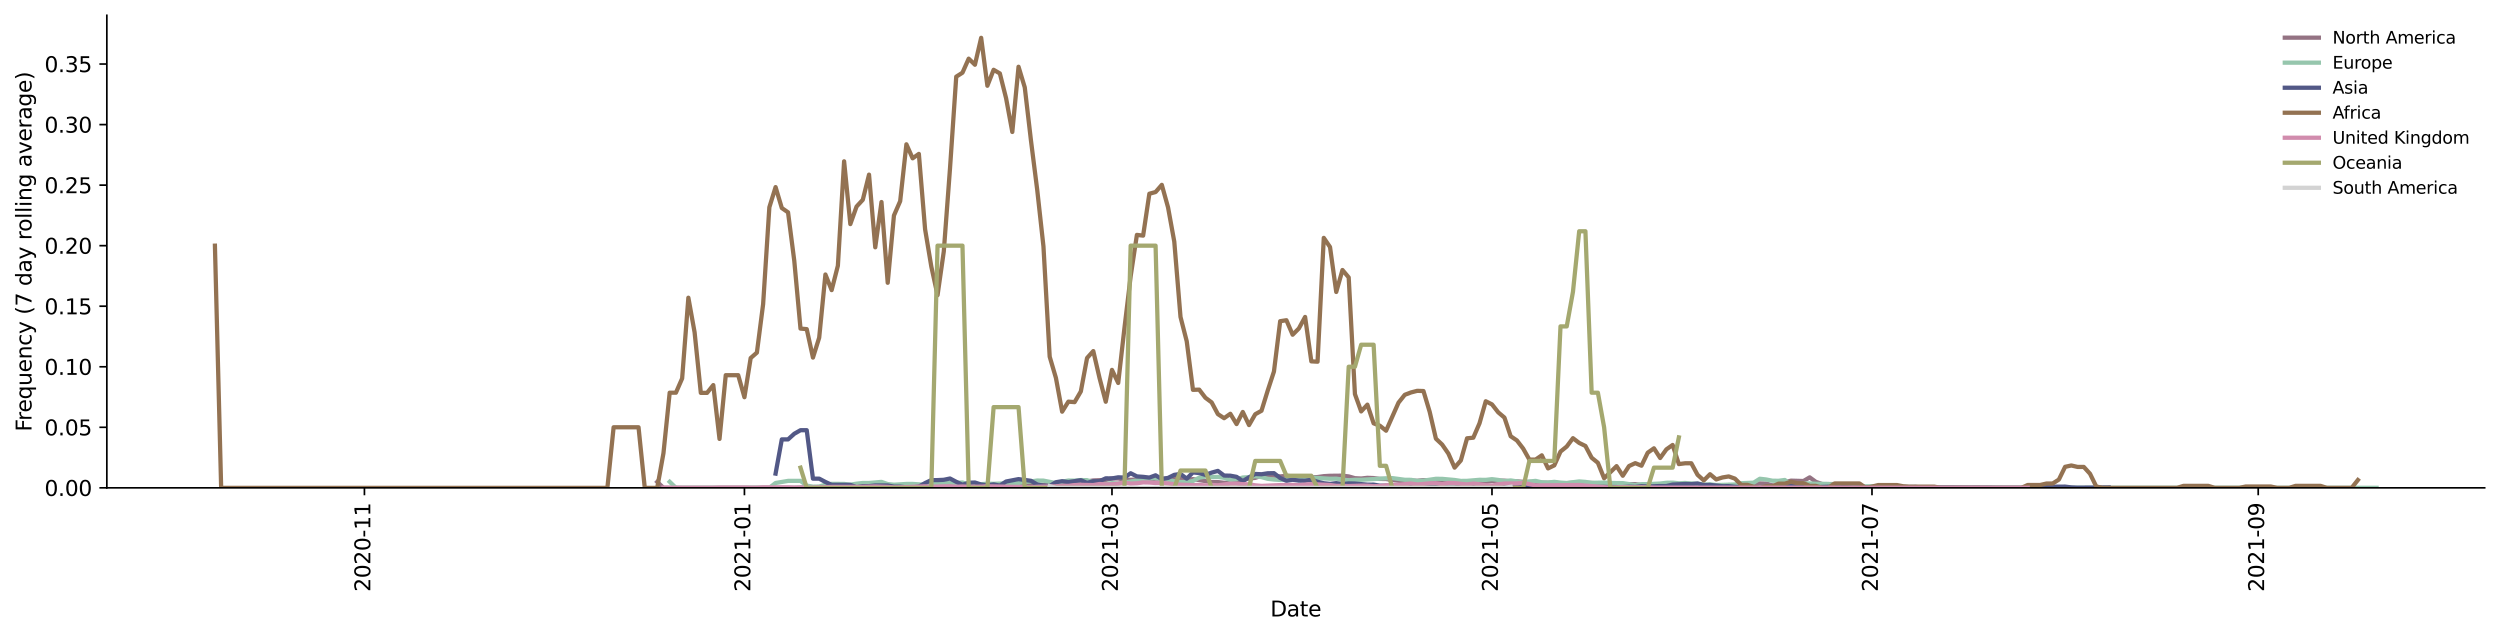 <?xml version="1.0" encoding="utf-8" standalone="no"?>
<!DOCTYPE svg PUBLIC "-//W3C//DTD SVG 1.1//EN"
  "http://www.w3.org/Graphics/SVG/1.1/DTD/svg11.dtd">
<svg height="298.621pt" version="1.1" viewBox="0 0 1173.344 298.621" width="1173.344pt" xmlns="http://www.w3.org/2000/svg" xmlns:xlink="http://www.w3.org/1999/xlink">
 <defs>
  <style type="text/css">*{stroke-linecap:butt;stroke-linejoin:round;}</style>
 </defs>
 <g id="figure_1">
  <g id="patch_1">
   <path d="M 0 298.621 
L 1173.344 298.621 
L 1173.344 0 
L 0 0 
z
" style="fill:#ffffff;"/>
  </g>
  <g id="axes_1">
   <g id="patch_2">
    <path d="M 50.144 228.96 
L 1166.144 228.96 
L 1166.144 7.2 
L 50.144 7.2 
z
" style="fill:#ffffff;"/>
   </g>
   <g id="matplotlib.axis_1">
    <g id="xtick_1">
     <g id="line2d_1">
      <defs>
       <path d="M 0 0 
L 0 3.5 
" id="mec70c4abeb" style="stroke:#000000;stroke-width:0.8;"/>
      </defs>
      <g>
       <use style="stroke:#000000;stroke-width:0.8;" x="171.041" xlink:href="#mec70c4abeb" y="228.96"/>
      </g>
     </g>
     <g id="text_1">
      <!-- 2020-11 -->
      <g transform="translate(173.801 277.743)rotate(-90)scale(0.1 -0.1)">
       <defs>
        <path d="M 1228 531 
L 3431 531 
L 3431 0 
L 469 0 
L 469 531 
Q 828 903 1448 1529 
Q 2069 2156 2228 2338 
Q 2531 2678 2651 2914 
Q 2772 3150 2772 3378 
Q 2772 3750 2511 3984 
Q 2250 4219 1831 4219 
Q 1534 4219 1204 4116 
Q 875 4013 500 3803 
L 500 4441 
Q 881 4594 1212 4672 
Q 1544 4750 1819 4750 
Q 2544 4750 2975 4387 
Q 3406 4025 3406 3419 
Q 3406 3131 3298 2873 
Q 3191 2616 2906 2266 
Q 2828 2175 2409 1742 
Q 1991 1309 1228 531 
z
" id="DejaVuSans-32" transform="scale(0.016)"/>
        <path d="M 2034 4250 
Q 1547 4250 1301 3770 
Q 1056 3291 1056 2328 
Q 1056 1369 1301 889 
Q 1547 409 2034 409 
Q 2525 409 2770 889 
Q 3016 1369 3016 2328 
Q 3016 3291 2770 3770 
Q 2525 4250 2034 4250 
z
M 2034 4750 
Q 2819 4750 3233 4129 
Q 3647 3509 3647 2328 
Q 3647 1150 3233 529 
Q 2819 -91 2034 -91 
Q 1250 -91 836 529 
Q 422 1150 422 2328 
Q 422 3509 836 4129 
Q 1250 4750 2034 4750 
z
" id="DejaVuSans-30" transform="scale(0.016)"/>
        <path d="M 313 2009 
L 1997 2009 
L 1997 1497 
L 313 1497 
L 313 2009 
z
" id="DejaVuSans-2d" transform="scale(0.016)"/>
        <path d="M 794 531 
L 1825 531 
L 1825 4091 
L 703 3866 
L 703 4441 
L 1819 4666 
L 2450 4666 
L 2450 531 
L 3481 531 
L 3481 0 
L 794 0 
L 794 531 
z
" id="DejaVuSans-31" transform="scale(0.016)"/>
       </defs>
       <use xlink:href="#DejaVuSans-32"/>
       <use x="63.623" xlink:href="#DejaVuSans-30"/>
       <use x="127.246" xlink:href="#DejaVuSans-32"/>
       <use x="190.869" xlink:href="#DejaVuSans-30"/>
       <use x="254.492" xlink:href="#DejaVuSans-2d"/>
       <use x="290.576" xlink:href="#DejaVuSans-31"/>
       <use x="354.199" xlink:href="#DejaVuSans-31"/>
      </g>
     </g>
    </g>
    <g id="xtick_2">
     <g id="line2d_2">
      <g>
       <use style="stroke:#000000;stroke-width:0.8;" x="349.391" xlink:href="#mec70c4abeb" y="228.96"/>
      </g>
     </g>
     <g id="text_2">
      <!-- 2021-01 -->
      <g transform="translate(352.15 277.743)rotate(-90)scale(0.1 -0.1)">
       <use xlink:href="#DejaVuSans-32"/>
       <use x="63.623" xlink:href="#DejaVuSans-30"/>
       <use x="127.246" xlink:href="#DejaVuSans-32"/>
       <use x="190.869" xlink:href="#DejaVuSans-31"/>
       <use x="254.492" xlink:href="#DejaVuSans-2d"/>
       <use x="290.576" xlink:href="#DejaVuSans-30"/>
       <use x="354.199" xlink:href="#DejaVuSans-31"/>
      </g>
     </g>
    </g>
    <g id="xtick_3">
     <g id="line2d_3">
      <g>
       <use style="stroke:#000000;stroke-width:0.8;" x="521.893" xlink:href="#mec70c4abeb" y="228.96"/>
      </g>
     </g>
     <g id="text_3">
      <!-- 2021-03 -->
      <g transform="translate(524.652 277.743)rotate(-90)scale(0.1 -0.1)">
       <defs>
        <path d="M 2597 2516 
Q 3050 2419 3304 2112 
Q 3559 1806 3559 1356 
Q 3559 666 3084 287 
Q 2609 -91 1734 -91 
Q 1441 -91 1130 -33 
Q 819 25 488 141 
L 488 750 
Q 750 597 1062 519 
Q 1375 441 1716 441 
Q 2309 441 2620 675 
Q 2931 909 2931 1356 
Q 2931 1769 2642 2001 
Q 2353 2234 1838 2234 
L 1294 2234 
L 1294 2753 
L 1863 2753 
Q 2328 2753 2575 2939 
Q 2822 3125 2822 3475 
Q 2822 3834 2567 4026 
Q 2313 4219 1838 4219 
Q 1578 4219 1281 4162 
Q 984 4106 628 3988 
L 628 4550 
Q 988 4650 1302 4700 
Q 1616 4750 1894 4750 
Q 2613 4750 3031 4423 
Q 3450 4097 3450 3541 
Q 3450 3153 3228 2886 
Q 3006 2619 2597 2516 
z
" id="DejaVuSans-33" transform="scale(0.016)"/>
       </defs>
       <use xlink:href="#DejaVuSans-32"/>
       <use x="63.623" xlink:href="#DejaVuSans-30"/>
       <use x="127.246" xlink:href="#DejaVuSans-32"/>
       <use x="190.869" xlink:href="#DejaVuSans-31"/>
       <use x="254.492" xlink:href="#DejaVuSans-2d"/>
       <use x="290.576" xlink:href="#DejaVuSans-30"/>
       <use x="354.199" xlink:href="#DejaVuSans-33"/>
      </g>
     </g>
    </g>
    <g id="xtick_4">
     <g id="line2d_4">
      <g>
       <use style="stroke:#000000;stroke-width:0.8;" x="700.242" xlink:href="#mec70c4abeb" y="228.96"/>
      </g>
     </g>
     <g id="text_4">
      <!-- 2021-05 -->
      <g transform="translate(703.002 277.743)rotate(-90)scale(0.1 -0.1)">
       <defs>
        <path d="M 691 4666 
L 3169 4666 
L 3169 4134 
L 1269 4134 
L 1269 2991 
Q 1406 3038 1543 3061 
Q 1681 3084 1819 3084 
Q 2600 3084 3056 2656 
Q 3513 2228 3513 1497 
Q 3513 744 3044 326 
Q 2575 -91 1722 -91 
Q 1428 -91 1123 -41 
Q 819 9 494 109 
L 494 744 
Q 775 591 1075 516 
Q 1375 441 1709 441 
Q 2250 441 2565 725 
Q 2881 1009 2881 1497 
Q 2881 1984 2565 2268 
Q 2250 2553 1709 2553 
Q 1456 2553 1204 2497 
Q 953 2441 691 2322 
L 691 4666 
z
" id="DejaVuSans-35" transform="scale(0.016)"/>
       </defs>
       <use xlink:href="#DejaVuSans-32"/>
       <use x="63.623" xlink:href="#DejaVuSans-30"/>
       <use x="127.246" xlink:href="#DejaVuSans-32"/>
       <use x="190.869" xlink:href="#DejaVuSans-31"/>
       <use x="254.492" xlink:href="#DejaVuSans-2d"/>
       <use x="290.576" xlink:href="#DejaVuSans-30"/>
       <use x="354.199" xlink:href="#DejaVuSans-35"/>
      </g>
     </g>
    </g>
    <g id="xtick_5">
     <g id="line2d_5">
      <g>
       <use style="stroke:#000000;stroke-width:0.8;" x="878.592" xlink:href="#mec70c4abeb" y="228.96"/>
      </g>
     </g>
     <g id="text_5">
      <!-- 2021-07 -->
      <g transform="translate(881.351 277.743)rotate(-90)scale(0.1 -0.1)">
       <defs>
        <path d="M 525 4666 
L 3525 4666 
L 3525 4397 
L 1831 0 
L 1172 0 
L 2766 4134 
L 525 4134 
L 525 4666 
z
" id="DejaVuSans-37" transform="scale(0.016)"/>
       </defs>
       <use xlink:href="#DejaVuSans-32"/>
       <use x="63.623" xlink:href="#DejaVuSans-30"/>
       <use x="127.246" xlink:href="#DejaVuSans-32"/>
       <use x="190.869" xlink:href="#DejaVuSans-31"/>
       <use x="254.492" xlink:href="#DejaVuSans-2d"/>
       <use x="290.576" xlink:href="#DejaVuSans-30"/>
       <use x="354.199" xlink:href="#DejaVuSans-37"/>
      </g>
     </g>
    </g>
    <g id="xtick_6">
     <g id="line2d_6">
      <g>
       <use style="stroke:#000000;stroke-width:0.8;" x="1059.865" xlink:href="#mec70c4abeb" y="228.96"/>
      </g>
     </g>
     <g id="text_6">
      <!-- 2021-09 -->
      <g transform="translate(1062.624 277.743)rotate(-90)scale(0.1 -0.1)">
       <defs>
        <path d="M 703 97 
L 703 672 
Q 941 559 1184 500 
Q 1428 441 1663 441 
Q 2288 441 2617 861 
Q 2947 1281 2994 2138 
Q 2813 1869 2534 1725 
Q 2256 1581 1919 1581 
Q 1219 1581 811 2004 
Q 403 2428 403 3163 
Q 403 3881 828 4315 
Q 1253 4750 1959 4750 
Q 2769 4750 3195 4129 
Q 3622 3509 3622 2328 
Q 3622 1225 3098 567 
Q 2575 -91 1691 -91 
Q 1453 -91 1209 -44 
Q 966 3 703 97 
z
M 1959 2075 
Q 2384 2075 2632 2365 
Q 2881 2656 2881 3163 
Q 2881 3666 2632 3958 
Q 2384 4250 1959 4250 
Q 1534 4250 1286 3958 
Q 1038 3666 1038 3163 
Q 1038 2656 1286 2365 
Q 1534 2075 1959 2075 
z
" id="DejaVuSans-39" transform="scale(0.016)"/>
       </defs>
       <use xlink:href="#DejaVuSans-32"/>
       <use x="63.623" xlink:href="#DejaVuSans-30"/>
       <use x="127.246" xlink:href="#DejaVuSans-32"/>
       <use x="190.869" xlink:href="#DejaVuSans-31"/>
       <use x="254.492" xlink:href="#DejaVuSans-2d"/>
       <use x="290.576" xlink:href="#DejaVuSans-30"/>
       <use x="354.199" xlink:href="#DejaVuSans-39"/>
      </g>
     </g>
    </g>
    <g id="text_7">
     <!-- Date -->
     <g transform="translate(596.193 289.341)scale(0.1 -0.1)">
      <defs>
       <path d="M 1259 4147 
L 1259 519 
L 2022 519 
Q 2988 519 3436 956 
Q 3884 1394 3884 2338 
Q 3884 3275 3436 3711 
Q 2988 4147 2022 4147 
L 1259 4147 
z
M 628 4666 
L 1925 4666 
Q 3281 4666 3915 4102 
Q 4550 3538 4550 2338 
Q 4550 1131 3912 565 
Q 3275 0 1925 0 
L 628 0 
L 628 4666 
z
" id="DejaVuSans-44" transform="scale(0.016)"/>
       <path d="M 2194 1759 
Q 1497 1759 1228 1600 
Q 959 1441 959 1056 
Q 959 750 1161 570 
Q 1363 391 1709 391 
Q 2188 391 2477 730 
Q 2766 1069 2766 1631 
L 2766 1759 
L 2194 1759 
z
M 3341 1997 
L 3341 0 
L 2766 0 
L 2766 531 
Q 2569 213 2275 61 
Q 1981 -91 1556 -91 
Q 1019 -91 701 211 
Q 384 513 384 1019 
Q 384 1609 779 1909 
Q 1175 2209 1959 2209 
L 2766 2209 
L 2766 2266 
Q 2766 2663 2505 2880 
Q 2244 3097 1772 3097 
Q 1472 3097 1187 3025 
Q 903 2953 641 2809 
L 641 3341 
Q 956 3463 1253 3523 
Q 1550 3584 1831 3584 
Q 2591 3584 2966 3190 
Q 3341 2797 3341 1997 
z
" id="DejaVuSans-61" transform="scale(0.016)"/>
       <path d="M 1172 4494 
L 1172 3500 
L 2356 3500 
L 2356 3053 
L 1172 3053 
L 1172 1153 
Q 1172 725 1289 603 
Q 1406 481 1766 481 
L 2356 481 
L 2356 0 
L 1766 0 
Q 1100 0 847 248 
Q 594 497 594 1153 
L 594 3053 
L 172 3053 
L 172 3500 
L 594 3500 
L 594 4494 
L 1172 4494 
z
" id="DejaVuSans-74" transform="scale(0.016)"/>
       <path d="M 3597 1894 
L 3597 1613 
L 953 1613 
Q 991 1019 1311 708 
Q 1631 397 2203 397 
Q 2534 397 2845 478 
Q 3156 559 3463 722 
L 3463 178 
Q 3153 47 2828 -22 
Q 2503 -91 2169 -91 
Q 1331 -91 842 396 
Q 353 884 353 1716 
Q 353 2575 817 3079 
Q 1281 3584 2069 3584 
Q 2775 3584 3186 3129 
Q 3597 2675 3597 1894 
z
M 3022 2063 
Q 3016 2534 2758 2815 
Q 2500 3097 2075 3097 
Q 1594 3097 1305 2825 
Q 1016 2553 972 2059 
L 3022 2063 
z
" id="DejaVuSans-65" transform="scale(0.016)"/>
      </defs>
      <use xlink:href="#DejaVuSans-44"/>
      <use x="77.002" xlink:href="#DejaVuSans-61"/>
      <use x="138.281" xlink:href="#DejaVuSans-74"/>
      <use x="177.49" xlink:href="#DejaVuSans-65"/>
     </g>
    </g>
   </g>
   <g id="matplotlib.axis_2">
    <g id="ytick_1">
     <g id="line2d_7">
      <defs>
       <path d="M 0 0 
L -3.5 0 
" id="m144c6e42c0" style="stroke:#000000;stroke-width:0.8;"/>
      </defs>
      <g>
       <use style="stroke:#000000;stroke-width:0.8;" x="50.144" xlink:href="#m144c6e42c0" y="228.96"/>
      </g>
     </g>
     <g id="text_8">
      <!-- 0.00 -->
      <g transform="translate(20.878 232.759)scale(0.1 -0.1)">
       <defs>
        <path d="M 684 794 
L 1344 794 
L 1344 0 
L 684 0 
L 684 794 
z
" id="DejaVuSans-2e" transform="scale(0.016)"/>
       </defs>
       <use xlink:href="#DejaVuSans-30"/>
       <use x="63.623" xlink:href="#DejaVuSans-2e"/>
       <use x="95.41" xlink:href="#DejaVuSans-30"/>
       <use x="159.033" xlink:href="#DejaVuSans-30"/>
      </g>
     </g>
    </g>
    <g id="ytick_2">
     <g id="line2d_8">
      <g>
       <use style="stroke:#000000;stroke-width:0.8;" x="50.144" xlink:href="#m144c6e42c0" y="200.545"/>
      </g>
     </g>
     <g id="text_9">
      <!-- 0.05 -->
      <g transform="translate(20.878 204.345)scale(0.1 -0.1)">
       <use xlink:href="#DejaVuSans-30"/>
       <use x="63.623" xlink:href="#DejaVuSans-2e"/>
       <use x="95.41" xlink:href="#DejaVuSans-30"/>
       <use x="159.033" xlink:href="#DejaVuSans-35"/>
      </g>
     </g>
    </g>
    <g id="ytick_3">
     <g id="line2d_9">
      <g>
       <use style="stroke:#000000;stroke-width:0.8;" x="50.144" xlink:href="#m144c6e42c0" y="172.131"/>
      </g>
     </g>
     <g id="text_10">
      <!-- 0.10 -->
      <g transform="translate(20.878 175.93)scale(0.1 -0.1)">
       <use xlink:href="#DejaVuSans-30"/>
       <use x="63.623" xlink:href="#DejaVuSans-2e"/>
       <use x="95.41" xlink:href="#DejaVuSans-31"/>
       <use x="159.033" xlink:href="#DejaVuSans-30"/>
      </g>
     </g>
    </g>
    <g id="ytick_4">
     <g id="line2d_10">
      <g>
       <use style="stroke:#000000;stroke-width:0.8;" x="50.144" xlink:href="#m144c6e42c0" y="143.716"/>
      </g>
     </g>
     <g id="text_11">
      <!-- 0.15 -->
      <g transform="translate(20.878 147.515)scale(0.1 -0.1)">
       <use xlink:href="#DejaVuSans-30"/>
       <use x="63.623" xlink:href="#DejaVuSans-2e"/>
       <use x="95.41" xlink:href="#DejaVuSans-31"/>
       <use x="159.033" xlink:href="#DejaVuSans-35"/>
      </g>
     </g>
    </g>
    <g id="ytick_5">
     <g id="line2d_11">
      <g>
       <use style="stroke:#000000;stroke-width:0.8;" x="50.144" xlink:href="#m144c6e42c0" y="115.301"/>
      </g>
     </g>
     <g id="text_12">
      <!-- 0.20 -->
      <g transform="translate(20.878 119.101)scale(0.1 -0.1)">
       <use xlink:href="#DejaVuSans-30"/>
       <use x="63.623" xlink:href="#DejaVuSans-2e"/>
       <use x="95.41" xlink:href="#DejaVuSans-32"/>
       <use x="159.033" xlink:href="#DejaVuSans-30"/>
      </g>
     </g>
    </g>
    <g id="ytick_6">
     <g id="line2d_12">
      <g>
       <use style="stroke:#000000;stroke-width:0.8;" x="50.144" xlink:href="#m144c6e42c0" y="86.887"/>
      </g>
     </g>
     <g id="text_13">
      <!-- 0.25 -->
      <g transform="translate(20.878 90.686)scale(0.1 -0.1)">
       <use xlink:href="#DejaVuSans-30"/>
       <use x="63.623" xlink:href="#DejaVuSans-2e"/>
       <use x="95.41" xlink:href="#DejaVuSans-32"/>
       <use x="159.033" xlink:href="#DejaVuSans-35"/>
      </g>
     </g>
    </g>
    <g id="ytick_7">
     <g id="line2d_13">
      <g>
       <use style="stroke:#000000;stroke-width:0.8;" x="50.144" xlink:href="#m144c6e42c0" y="58.472"/>
      </g>
     </g>
     <g id="text_14">
      <!-- 0.30 -->
      <g transform="translate(20.878 62.271)scale(0.1 -0.1)">
       <use xlink:href="#DejaVuSans-30"/>
       <use x="63.623" xlink:href="#DejaVuSans-2e"/>
       <use x="95.41" xlink:href="#DejaVuSans-33"/>
       <use x="159.033" xlink:href="#DejaVuSans-30"/>
      </g>
     </g>
    </g>
    <g id="ytick_8">
     <g id="line2d_14">
      <g>
       <use style="stroke:#000000;stroke-width:0.8;" x="50.144" xlink:href="#m144c6e42c0" y="30.057"/>
      </g>
     </g>
     <g id="text_15">
      <!-- 0.35 -->
      <g transform="translate(20.878 33.857)scale(0.1 -0.1)">
       <use xlink:href="#DejaVuSans-30"/>
       <use x="63.623" xlink:href="#DejaVuSans-2e"/>
       <use x="95.41" xlink:href="#DejaVuSans-33"/>
       <use x="159.033" xlink:href="#DejaVuSans-35"/>
      </g>
     </g>
    </g>
    <g id="text_16">
     <!-- Frequency (7 day rolling average) -->
     <g transform="translate(14.798 202.529)rotate(-90)scale(0.1 -0.1)">
      <defs>
       <path d="M 628 4666 
L 3309 4666 
L 3309 4134 
L 1259 4134 
L 1259 2759 
L 3109 2759 
L 3109 2228 
L 1259 2228 
L 1259 0 
L 628 0 
L 628 4666 
z
" id="DejaVuSans-46" transform="scale(0.016)"/>
       <path d="M 2631 2963 
Q 2534 3019 2420 3045 
Q 2306 3072 2169 3072 
Q 1681 3072 1420 2755 
Q 1159 2438 1159 1844 
L 1159 0 
L 581 0 
L 581 3500 
L 1159 3500 
L 1159 2956 
Q 1341 3275 1631 3429 
Q 1922 3584 2338 3584 
Q 2397 3584 2469 3576 
Q 2541 3569 2628 3553 
L 2631 2963 
z
" id="DejaVuSans-72" transform="scale(0.016)"/>
       <path d="M 947 1747 
Q 947 1113 1208 752 
Q 1469 391 1925 391 
Q 2381 391 2643 752 
Q 2906 1113 2906 1747 
Q 2906 2381 2643 2742 
Q 2381 3103 1925 3103 
Q 1469 3103 1208 2742 
Q 947 2381 947 1747 
z
M 2906 525 
Q 2725 213 2448 61 
Q 2172 -91 1784 -91 
Q 1150 -91 751 415 
Q 353 922 353 1747 
Q 353 2572 751 3078 
Q 1150 3584 1784 3584 
Q 2172 3584 2448 3432 
Q 2725 3281 2906 2969 
L 2906 3500 
L 3481 3500 
L 3481 -1331 
L 2906 -1331 
L 2906 525 
z
" id="DejaVuSans-71" transform="scale(0.016)"/>
       <path d="M 544 1381 
L 544 3500 
L 1119 3500 
L 1119 1403 
Q 1119 906 1312 657 
Q 1506 409 1894 409 
Q 2359 409 2629 706 
Q 2900 1003 2900 1516 
L 2900 3500 
L 3475 3500 
L 3475 0 
L 2900 0 
L 2900 538 
Q 2691 219 2414 64 
Q 2138 -91 1772 -91 
Q 1169 -91 856 284 
Q 544 659 544 1381 
z
M 1991 3584 
L 1991 3584 
z
" id="DejaVuSans-75" transform="scale(0.016)"/>
       <path d="M 3513 2113 
L 3513 0 
L 2938 0 
L 2938 2094 
Q 2938 2591 2744 2837 
Q 2550 3084 2163 3084 
Q 1697 3084 1428 2787 
Q 1159 2491 1159 1978 
L 1159 0 
L 581 0 
L 581 3500 
L 1159 3500 
L 1159 2956 
Q 1366 3272 1645 3428 
Q 1925 3584 2291 3584 
Q 2894 3584 3203 3211 
Q 3513 2838 3513 2113 
z
" id="DejaVuSans-6e" transform="scale(0.016)"/>
       <path d="M 3122 3366 
L 3122 2828 
Q 2878 2963 2633 3030 
Q 2388 3097 2138 3097 
Q 1578 3097 1268 2742 
Q 959 2388 959 1747 
Q 959 1106 1268 751 
Q 1578 397 2138 397 
Q 2388 397 2633 464 
Q 2878 531 3122 666 
L 3122 134 
Q 2881 22 2623 -34 
Q 2366 -91 2075 -91 
Q 1284 -91 818 406 
Q 353 903 353 1747 
Q 353 2603 823 3093 
Q 1294 3584 2113 3584 
Q 2378 3584 2631 3529 
Q 2884 3475 3122 3366 
z
" id="DejaVuSans-63" transform="scale(0.016)"/>
       <path d="M 2059 -325 
Q 1816 -950 1584 -1140 
Q 1353 -1331 966 -1331 
L 506 -1331 
L 506 -850 
L 844 -850 
Q 1081 -850 1212 -737 
Q 1344 -625 1503 -206 
L 1606 56 
L 191 3500 
L 800 3500 
L 1894 763 
L 2988 3500 
L 3597 3500 
L 2059 -325 
z
" id="DejaVuSans-79" transform="scale(0.016)"/>
       <path id="DejaVuSans-20" transform="scale(0.016)"/>
       <path d="M 1984 4856 
Q 1566 4138 1362 3434 
Q 1159 2731 1159 2009 
Q 1159 1288 1364 580 
Q 1569 -128 1984 -844 
L 1484 -844 
Q 1016 -109 783 600 
Q 550 1309 550 2009 
Q 550 2706 781 3412 
Q 1013 4119 1484 4856 
L 1984 4856 
z
" id="DejaVuSans-28" transform="scale(0.016)"/>
       <path d="M 2906 2969 
L 2906 4863 
L 3481 4863 
L 3481 0 
L 2906 0 
L 2906 525 
Q 2725 213 2448 61 
Q 2172 -91 1784 -91 
Q 1150 -91 751 415 
Q 353 922 353 1747 
Q 353 2572 751 3078 
Q 1150 3584 1784 3584 
Q 2172 3584 2448 3432 
Q 2725 3281 2906 2969 
z
M 947 1747 
Q 947 1113 1208 752 
Q 1469 391 1925 391 
Q 2381 391 2643 752 
Q 2906 1113 2906 1747 
Q 2906 2381 2643 2742 
Q 2381 3103 1925 3103 
Q 1469 3103 1208 2742 
Q 947 2381 947 1747 
z
" id="DejaVuSans-64" transform="scale(0.016)"/>
       <path d="M 1959 3097 
Q 1497 3097 1228 2736 
Q 959 2375 959 1747 
Q 959 1119 1226 758 
Q 1494 397 1959 397 
Q 2419 397 2687 759 
Q 2956 1122 2956 1747 
Q 2956 2369 2687 2733 
Q 2419 3097 1959 3097 
z
M 1959 3584 
Q 2709 3584 3137 3096 
Q 3566 2609 3566 1747 
Q 3566 888 3137 398 
Q 2709 -91 1959 -91 
Q 1206 -91 779 398 
Q 353 888 353 1747 
Q 353 2609 779 3096 
Q 1206 3584 1959 3584 
z
" id="DejaVuSans-6f" transform="scale(0.016)"/>
       <path d="M 603 4863 
L 1178 4863 
L 1178 0 
L 603 0 
L 603 4863 
z
" id="DejaVuSans-6c" transform="scale(0.016)"/>
       <path d="M 603 3500 
L 1178 3500 
L 1178 0 
L 603 0 
L 603 3500 
z
M 603 4863 
L 1178 4863 
L 1178 4134 
L 603 4134 
L 603 4863 
z
" id="DejaVuSans-69" transform="scale(0.016)"/>
       <path d="M 2906 1791 
Q 2906 2416 2648 2759 
Q 2391 3103 1925 3103 
Q 1463 3103 1205 2759 
Q 947 2416 947 1791 
Q 947 1169 1205 825 
Q 1463 481 1925 481 
Q 2391 481 2648 825 
Q 2906 1169 2906 1791 
z
M 3481 434 
Q 3481 -459 3084 -895 
Q 2688 -1331 1869 -1331 
Q 1566 -1331 1297 -1286 
Q 1028 -1241 775 -1147 
L 775 -588 
Q 1028 -725 1275 -790 
Q 1522 -856 1778 -856 
Q 2344 -856 2625 -561 
Q 2906 -266 2906 331 
L 2906 616 
Q 2728 306 2450 153 
Q 2172 0 1784 0 
Q 1141 0 747 490 
Q 353 981 353 1791 
Q 353 2603 747 3093 
Q 1141 3584 1784 3584 
Q 2172 3584 2450 3431 
Q 2728 3278 2906 2969 
L 2906 3500 
L 3481 3500 
L 3481 434 
z
" id="DejaVuSans-67" transform="scale(0.016)"/>
       <path d="M 191 3500 
L 800 3500 
L 1894 563 
L 2988 3500 
L 3597 3500 
L 2284 0 
L 1503 0 
L 191 3500 
z
" id="DejaVuSans-76" transform="scale(0.016)"/>
       <path d="M 513 4856 
L 1013 4856 
Q 1481 4119 1714 3412 
Q 1947 2706 1947 2009 
Q 1947 1309 1714 600 
Q 1481 -109 1013 -844 
L 513 -844 
Q 928 -128 1133 580 
Q 1338 1288 1338 2009 
Q 1338 2731 1133 3434 
Q 928 4138 513 4856 
z
" id="DejaVuSans-29" transform="scale(0.016)"/>
      </defs>
      <use xlink:href="#DejaVuSans-46"/>
      <use x="50.27" xlink:href="#DejaVuSans-72"/>
      <use x="89.133" xlink:href="#DejaVuSans-65"/>
      <use x="150.656" xlink:href="#DejaVuSans-71"/>
      <use x="214.133" xlink:href="#DejaVuSans-75"/>
      <use x="277.512" xlink:href="#DejaVuSans-65"/>
      <use x="339.035" xlink:href="#DejaVuSans-6e"/>
      <use x="402.414" xlink:href="#DejaVuSans-63"/>
      <use x="457.395" xlink:href="#DejaVuSans-79"/>
      <use x="516.574" xlink:href="#DejaVuSans-20"/>
      <use x="548.361" xlink:href="#DejaVuSans-28"/>
      <use x="587.375" xlink:href="#DejaVuSans-37"/>
      <use x="650.998" xlink:href="#DejaVuSans-20"/>
      <use x="682.785" xlink:href="#DejaVuSans-64"/>
      <use x="746.262" xlink:href="#DejaVuSans-61"/>
      <use x="807.541" xlink:href="#DejaVuSans-79"/>
      <use x="866.721" xlink:href="#DejaVuSans-20"/>
      <use x="898.508" xlink:href="#DejaVuSans-72"/>
      <use x="937.371" xlink:href="#DejaVuSans-6f"/>
      <use x="998.553" xlink:href="#DejaVuSans-6c"/>
      <use x="1026.336" xlink:href="#DejaVuSans-6c"/>
      <use x="1054.119" xlink:href="#DejaVuSans-69"/>
      <use x="1081.902" xlink:href="#DejaVuSans-6e"/>
      <use x="1145.281" xlink:href="#DejaVuSans-67"/>
      <use x="1208.758" xlink:href="#DejaVuSans-20"/>
      <use x="1240.545" xlink:href="#DejaVuSans-61"/>
      <use x="1301.824" xlink:href="#DejaVuSans-76"/>
      <use x="1361.004" xlink:href="#DejaVuSans-65"/>
      <use x="1422.527" xlink:href="#DejaVuSans-72"/>
      <use x="1463.641" xlink:href="#DejaVuSans-61"/>
      <use x="1524.92" xlink:href="#DejaVuSans-67"/>
      <use x="1588.396" xlink:href="#DejaVuSans-65"/>
      <use x="1649.92" xlink:href="#DejaVuSans-29"/>
     </g>
    </g>
   </g>
   <g id="line2d_15">
    <path clip-path="url(#p5ccf32ed4a)" d="M 308.458 226.147 
L 311.382 228.96 
L 372.781 228.904 
L 381.552 228.657 
L 413.714 228.387 
L 419.561 228.555 
L 422.485 228.419 
L 428.332 228.574 
L 431.256 228.323 
L 437.104 228.549 
L 442.951 228.36 
L 448.799 228.245 
L 457.57 227.851 
L 460.494 227.986 
L 466.341 227.988 
L 469.265 228.177 
L 475.113 227.718 
L 478.036 227.733 
L 483.884 227.311 
L 489.731 227.541 
L 504.35 226.482 
L 510.198 225.95 
L 513.121 225.495 
L 518.969 225.244 
L 521.893 224.539 
L 524.817 224.566 
L 527.74 225.069 
L 530.664 225.204 
L 533.588 225.024 
L 536.512 225.554 
L 542.359 224.621 
L 545.283 224.711 
L 548.207 224.515 
L 551.13 224.178 
L 556.978 225.091 
L 559.902 224.874 
L 568.673 226.242 
L 571.597 226.255 
L 574.52 226.597 
L 577.444 226.657 
L 580.368 226.205 
L 583.292 225.314 
L 586.216 224.618 
L 589.139 224.271 
L 592.063 223.316 
L 594.987 223.145 
L 597.911 223.235 
L 600.834 223.613 
L 603.758 223.278 
L 606.682 223.616 
L 609.606 223.826 
L 612.529 224.169 
L 618.377 223.907 
L 621.301 223.478 
L 624.224 223.31 
L 630.072 223.243 
L 632.996 223.609 
L 635.919 224.437 
L 638.843 224.585 
L 641.767 224.257 
L 644.691 224.377 
L 647.615 224.783 
L 650.538 224.824 
L 653.462 225.299 
L 659.31 225.96 
L 662.233 225.543 
L 665.157 225.661 
L 668.081 225.327 
L 673.928 225.503 
L 676.852 226.065 
L 679.776 226.179 
L 685.623 227.172 
L 691.471 226.994 
L 694.395 226.428 
L 697.318 226.202 
L 700.242 225.749 
L 703.166 225.58 
L 706.09 225.596 
L 709.014 225.932 
L 711.937 225.915 
L 714.861 226.132 
L 720.709 226.246 
L 723.632 226.534 
L 726.556 226.584 
L 729.48 226.514 
L 732.404 226.843 
L 735.327 226.768 
L 741.175 226.401 
L 744.099 226.627 
L 747.022 226.669 
L 752.87 226.969 
L 755.794 227.051 
L 758.717 227.317 
L 761.641 227.2 
L 767.489 227.226 
L 770.413 227.664 
L 773.336 227.656 
L 779.184 227.886 
L 782.108 227.762 
L 793.803 227.738 
L 796.726 228.201 
L 802.574 227.799 
L 805.498 227.783 
L 808.421 227.964 
L 811.345 227.64 
L 814.269 227.849 
L 820.117 226.876 
L 823.04 226.824 
L 828.888 226.945 
L 831.812 227.768 
L 834.735 228.386 
L 837.659 226.373 
L 840.583 225.588 
L 846.43 225.761 
L 849.354 224.047 
L 852.278 226.169 
L 855.202 227.179 
L 861.049 227.179 
L 863.973 228.96 
L 866.897 228.75 
L 872.744 228.662 
L 878.592 228.611 
L 881.516 228.82 
L 887.363 228.909 
L 896.134 228.96 
L 904.906 228.874 
L 910.753 228.756 
L 919.524 228.841 
L 925.372 228.96 
L 928.296 228.925 
L 928.296 228.925 
" style="fill:none;stroke:#947383;stroke-linecap:square;stroke-width:2;"/>
   </g>
   <g id="line2d_16">
    <path clip-path="url(#p5ccf32ed4a)" d="M 314.306 226.119 
L 317.229 228.96 
L 361.086 228.96 
L 364.01 226.687 
L 369.857 225.702 
L 375.705 225.702 
L 378.628 227.926 
L 381.552 228.405 
L 384.476 228.342 
L 387.4 227.484 
L 390.323 227.08 
L 396.171 227.129 
L 399.095 227.472 
L 402.019 227.008 
L 404.942 226.683 
L 407.866 226.683 
L 413.714 226.166 
L 416.637 227.191 
L 419.561 227.49 
L 425.409 227.139 
L 428.332 227.131 
L 434.18 227.501 
L 437.104 227.364 
L 440.027 226.58 
L 442.951 226.858 
L 445.875 226.611 
L 448.799 226.645 
L 451.722 226.446 
L 454.646 227.56 
L 457.57 227.618 
L 460.494 227.24 
L 463.418 227.006 
L 466.341 227.067 
L 472.189 226.848 
L 475.113 227.206 
L 480.96 226.172 
L 483.884 225.957 
L 486.808 225.536 
L 489.731 225.575 
L 495.579 226.71 
L 498.503 226.052 
L 501.426 225.533 
L 504.35 225.586 
L 507.274 225.315 
L 510.198 225.354 
L 513.121 226.43 
L 516.045 227.069 
L 518.969 227.185 
L 521.893 226.747 
L 524.817 226.91 
L 533.588 225.524 
L 536.512 225.409 
L 539.435 224.664 
L 542.359 224.338 
L 545.283 224.841 
L 548.207 225.153 
L 551.13 225.913 
L 554.054 226.198 
L 556.978 226.296 
L 559.902 225.739 
L 562.825 224.199 
L 565.749 223.683 
L 568.673 223.884 
L 571.597 223.823 
L 574.52 224.254 
L 577.444 225.232 
L 580.368 224.968 
L 583.292 224.113 
L 586.216 223.956 
L 589.139 223.507 
L 592.063 223.924 
L 594.987 224.73 
L 597.911 225.062 
L 600.834 225.251 
L 603.758 225.065 
L 606.682 224.717 
L 609.606 224.098 
L 612.529 224.446 
L 615.453 224.15 
L 624.224 224.701 
L 627.148 224.652 
L 630.072 225.112 
L 632.996 225.416 
L 635.919 225.174 
L 638.843 225.189 
L 650.538 224.493 
L 653.462 224.393 
L 659.31 225.178 
L 662.233 225.207 
L 665.157 225.713 
L 668.081 225.573 
L 673.928 224.719 
L 676.852 224.745 
L 682.7 225.275 
L 685.623 225.71 
L 688.547 225.68 
L 694.395 225.188 
L 697.318 225.232 
L 700.242 224.885 
L 703.166 225.251 
L 706.09 225.789 
L 709.014 225.482 
L 711.937 225.931 
L 714.861 226.517 
L 717.785 225.994 
L 720.709 225.693 
L 723.632 226.381 
L 726.556 226.473 
L 729.48 226.149 
L 732.404 226.502 
L 735.327 226.69 
L 741.175 225.947 
L 744.099 226.173 
L 747.022 226.62 
L 752.87 226.478 
L 755.794 226.67 
L 761.641 226.752 
L 767.489 227.664 
L 770.413 227.236 
L 773.336 227.222 
L 779.184 226.943 
L 782.108 226.585 
L 785.031 226.52 
L 787.955 226.822 
L 790.879 226.681 
L 793.803 226.912 
L 796.726 227.016 
L 799.65 227.455 
L 802.574 227.304 
L 805.498 227.657 
L 814.269 227.4 
L 817.193 226.798 
L 823.04 226.537 
L 825.964 224.693 
L 828.888 225.027 
L 831.812 225.606 
L 834.735 225.66 
L 837.659 225.263 
L 840.583 227.326 
L 846.43 226.903 
L 849.354 226.899 
L 852.278 227.044 
L 858.125 227.153 
L 861.049 227.53 
L 863.973 227.643 
L 866.897 228.249 
L 869.82 228.414 
L 872.744 228.25 
L 881.516 228.213 
L 884.439 228.226 
L 887.363 228.618 
L 893.211 228.539 
L 899.058 228.727 
L 901.982 228.654 
L 919.524 228.847 
L 931.219 228.816 
L 939.991 228.895 
L 1115.416 228.937 
L 1115.416 228.937 
" style="fill:none;stroke:#96c6ad;stroke-linecap:square;stroke-width:2;"/>
   </g>
   <g id="line2d_17">
    <path clip-path="url(#p5ccf32ed4a)" d="M 364.01 222.274 
L 366.933 206.228 
L 369.857 206.228 
L 372.781 203.585 
L 375.705 201.914 
L 378.628 201.914 
L 381.552 224.645 
L 384.476 224.645 
L 387.4 226.196 
L 390.323 227.564 
L 399.095 227.564 
L 402.019 228.657 
L 404.942 228.163 
L 407.866 228.163 
L 410.79 227.84 
L 416.637 227.84 
L 419.561 228.407 
L 422.485 228.407 
L 425.409 228.73 
L 428.332 228.73 
L 431.256 228.393 
L 434.18 226.718 
L 437.104 225.328 
L 440.027 225.328 
L 442.951 225.189 
L 445.875 224.582 
L 448.799 226.132 
L 451.722 227.521 
L 454.646 226.563 
L 457.57 226.464 
L 460.494 227.408 
L 463.418 227.763 
L 466.341 227.344 
L 469.265 227.925 
L 472.189 225.995 
L 478.036 224.866 
L 483.884 225.662 
L 486.808 227.399 
L 489.731 227.948 
L 492.655 228.108 
L 495.579 226.326 
L 498.503 225.848 
L 501.426 226.28 
L 507.274 225.362 
L 510.198 226.634 
L 513.121 225.88 
L 516.045 225.88 
L 518.969 224.493 
L 521.893 224.548 
L 524.817 224.018 
L 527.74 224.134 
L 530.664 222.116 
L 533.588 223.597 
L 536.512 223.803 
L 539.435 224.15 
L 542.359 223.072 
L 545.283 224.845 
L 548.207 224.302 
L 551.13 222.868 
L 554.054 222.457 
L 556.978 224.652 
L 559.902 221.71 
L 562.825 222.029 
L 565.749 222.872 
L 568.673 221.817 
L 571.597 221.012 
L 574.52 223.193 
L 577.444 223.258 
L 580.368 223.798 
L 583.292 225.816 
L 586.216 224.012 
L 589.139 222.442 
L 592.063 222.586 
L 594.987 222.128 
L 597.911 222.068 
L 600.834 224.342 
L 603.758 225.66 
L 606.682 225.17 
L 609.606 225.57 
L 612.529 225.633 
L 615.453 225.157 
L 618.377 226.117 
L 621.301 226.811 
L 624.224 227.115 
L 627.148 226.756 
L 630.072 227.195 
L 632.996 226.885 
L 635.919 226.948 
L 641.767 227.467 
L 644.691 227.45 
L 647.615 227.948 
L 653.462 227.887 
L 656.386 227.873 
L 659.31 228.263 
L 665.157 228.24 
L 668.081 228.364 
L 671.005 228.607 
L 673.928 228.607 
L 679.776 228.844 
L 682.7 228.844 
L 688.547 228.56 
L 691.471 228.422 
L 700.242 228.375 
L 706.09 227.822 
L 711.937 227.5 
L 714.861 227.658 
L 720.709 228.435 
L 723.632 228.335 
L 726.556 228.548 
L 729.48 228.638 
L 732.404 228.408 
L 735.327 228.303 
L 738.251 228.522 
L 741.175 228.522 
L 744.099 228.354 
L 747.022 228.583 
L 761.641 228.619 
L 764.565 228.44 
L 767.489 228.538 
L 770.413 228.2 
L 773.336 228.337 
L 779.184 228.113 
L 782.108 228.113 
L 785.031 227.43 
L 790.879 227.161 
L 793.803 227.208 
L 796.726 226.931 
L 799.65 227.646 
L 802.574 227.599 
L 808.421 228.186 
L 811.345 228.162 
L 814.269 228.467 
L 817.193 228.659 
L 823.04 228.659 
L 825.964 228.96 
L 828.888 228.96 
L 831.812 228.809 
L 834.735 227.909 
L 846.43 227.816 
L 849.354 228.716 
L 858.125 228.437 
L 861.049 228.561 
L 866.897 228.664 
L 869.82 228.84 
L 872.744 228.732 
L 875.668 228.852 
L 884.439 228.852 
L 887.363 228.74 
L 890.287 228.74 
L 893.211 228.623 
L 899.058 228.541 
L 901.982 228.761 
L 904.906 228.761 
L 907.829 228.878 
L 954.61 228.96 
L 957.533 228.595 
L 960.457 228.462 
L 969.228 228.388 
L 972.152 228.754 
L 975.076 228.886 
L 986.771 228.803 
L 989.695 228.768 
L 989.695 228.768 
" style="fill:none;stroke:#525886;stroke-linecap:square;stroke-width:2;"/>
   </g>
   <g id="line2d_18">
    <path clip-path="url(#p5ccf32ed4a)" d="M 100.871 115.301 
L 103.795 228.96 
L 285.068 228.96 
L 287.992 200.545 
L 299.687 200.545 
L 302.611 228.96 
L 308.458 228.96 
L 311.382 212.723 
L 314.306 184.308 
L 317.229 184.308 
L 320.153 177.623 
L 323.077 139.736 
L 326.001 155.973 
L 328.924 184.388 
L 331.848 184.388 
L 334.772 180.741 
L 337.696 205.999 
L 340.62 176.088 
L 346.467 176.088 
L 349.391 186.421 
L 352.315 168.052 
L 355.238 165.488 
L 358.162 142.757 
L 361.086 97.293 
L 364.01 87.822 
L 366.933 97.629 
L 369.857 99.658 
L 372.781 122.39 
L 375.705 154.215 
L 378.628 154.471 
L 381.552 167.823 
L 384.476 158.486 
L 387.4 128.836 
L 390.323 136.161 
L 393.247 124.711 
L 396.171 75.72 
L 399.095 105.168 
L 402.019 96.932 
L 404.942 93.775 
L 407.866 81.966 
L 410.79 116.064 
L 413.714 94.825 
L 416.637 132.711 
L 419.561 101.139 
L 422.485 94.42 
L 425.409 67.735 
L 428.332 74.302 
L 431.256 72.236 
L 434.18 107.596 
L 437.104 125.14 
L 440.027 138.518 
L 442.951 118.06 
L 445.875 79.016 
L 448.799 35.988 
L 451.722 34.121 
L 454.646 27.538 
L 457.57 30.379 
L 460.494 17.76 
L 463.418 40.242 
L 466.341 32.76 
L 469.265 34.465 
L 472.189 46.089 
L 475.113 61.932 
L 478.036 31.332 
L 480.96 41.019 
L 483.884 66.076 
L 486.808 89.144 
L 489.731 115.665 
L 492.655 167.405 
L 495.579 177.35 
L 498.503 193.209 
L 501.426 188.51 
L 504.35 188.733 
L 507.274 183.719 
L 510.198 168.024 
L 513.121 164.776 
L 516.045 177.405 
L 518.969 188.548 
L 521.893 173.608 
L 524.817 179.732 
L 527.74 154.008 
L 530.664 129.652 
L 533.588 110.247 
L 536.512 110.582 
L 539.435 90.927 
L 542.359 90.131 
L 545.283 86.765 
L 548.207 97.33 
L 551.13 113.406 
L 554.054 148.752 
L 556.978 160.188 
L 559.902 182.968 
L 562.825 182.869 
L 565.749 186.685 
L 568.673 188.859 
L 571.597 194.359 
L 574.52 196.269 
L 577.444 194.21 
L 580.368 199.026 
L 583.292 193.354 
L 586.216 199.501 
L 589.139 194.414 
L 592.063 192.784 
L 594.987 183.312 
L 597.911 174.375 
L 600.834 150.752 
L 603.758 150.292 
L 606.682 157.093 
L 609.606 154.165 
L 612.529 148.758 
L 615.453 169.596 
L 618.377 169.755 
L 621.301 111.65 
L 624.224 115.931 
L 627.148 137.024 
L 630.072 126.729 
L 632.996 130.206 
L 635.919 184.973 
L 638.843 193.092 
L 641.767 189.919 
L 644.691 198.687 
L 647.615 199.797 
L 650.538 202.144 
L 656.386 188.967 
L 659.31 185.301 
L 662.233 184.19 
L 665.157 183.432 
L 668.081 183.529 
L 671.005 193.292 
L 673.928 205.891 
L 676.852 208.647 
L 679.776 212.882 
L 682.7 219.471 
L 685.623 216.119 
L 688.547 205.711 
L 691.471 205.426 
L 694.395 198.666 
L 697.318 188.333 
L 700.242 189.79 
L 703.166 193.522 
L 706.09 195.993 
L 709.014 204.743 
L 711.937 206.718 
L 714.861 210.507 
L 717.785 215.698 
L 720.709 215.698 
L 723.632 213.708 
L 726.556 219.837 
L 729.48 218.416 
L 732.404 211.939 
L 735.327 209.571 
L 738.251 205.659 
L 741.175 207.888 
L 744.099 209.309 
L 747.022 214.836 
L 749.946 217.204 
L 752.87 224.459 
L 758.717 218.775 
L 761.641 223.276 
L 764.565 218.73 
L 767.489 217.377 
L 770.413 218.571 
L 773.336 212.475 
L 776.26 210.409 
L 779.184 214.955 
L 782.108 210.896 
L 785.031 208.842 
L 787.955 217.815 
L 790.879 217.437 
L 793.803 217.437 
L 796.726 222.849 
L 799.65 225.482 
L 802.574 222.568 
L 805.498 225.012 
L 808.421 224.088 
L 811.345 223.605 
L 814.269 224.638 
L 817.193 227.552 
L 820.117 227.552 
L 823.04 228.476 
L 825.964 228.96 
L 828.888 228.263 
L 831.812 228.263 
L 834.735 227.014 
L 837.659 227.014 
L 840.583 226.097 
L 843.507 226.794 
L 846.43 226.794 
L 849.354 228.043 
L 852.278 228.043 
L 855.202 228.96 
L 858.125 228.96 
L 861.049 226.912 
L 872.744 226.912 
L 875.668 228.96 
L 878.592 228.389 
L 881.516 227.651 
L 890.287 227.651 
L 893.211 228.222 
L 896.134 228.403 
L 907.829 228.403 
L 910.753 228.96 
L 948.762 228.96 
L 951.686 227.623 
L 957.533 227.623 
L 960.457 226.946 
L 963.381 226.946 
L 966.305 225.082 
L 969.228 219.1 
L 972.152 218.468 
L 975.076 219.145 
L 978 219.145 
L 980.923 222.347 
L 983.847 228.329 
L 986.771 228.96 
L 1021.856 228.96 
L 1024.78 228.043 
L 1036.475 228.043 
L 1039.399 228.96 
L 1051.094 228.96 
L 1054.017 228.339 
L 1065.713 228.339 
L 1068.636 228.96 
L 1074.484 228.96 
L 1077.408 228.036 
L 1089.103 228.036 
L 1092.026 228.96 
L 1103.721 228.96 
L 1106.645 225.294 
L 1106.645 225.294 
" style="fill:none;stroke:#937252;stroke-linecap:square;stroke-width:2;"/>
   </g>
   <g id="line2d_19">
    <path clip-path="url(#p5ccf32ed4a)" d="M 311.382 228.826 
L 320.153 228.96 
L 334.772 228.96 
L 337.696 228.84 
L 349.391 228.84 
L 352.315 228.96 
L 355.238 228.96 
L 358.162 228.743 
L 369.857 228.743 
L 372.781 228.908 
L 381.552 228.858 
L 387.4 228.641 
L 390.323 228.548 
L 396.171 228.541 
L 404.942 228.489 
L 410.79 228.33 
L 416.637 228.525 
L 419.561 228.745 
L 425.409 228.625 
L 434.18 228.263 
L 437.104 228.412 
L 445.875 228.212 
L 448.799 228.455 
L 451.722 228.31 
L 454.646 228.466 
L 460.494 228.413 
L 463.418 228.243 
L 480.96 228.592 
L 483.884 228.696 
L 486.808 228.466 
L 495.579 228.243 
L 498.503 228.022 
L 501.426 228.037 
L 504.35 227.672 
L 507.274 227.555 
L 513.121 227.658 
L 516.045 227.169 
L 518.969 227.346 
L 521.893 227.3 
L 524.817 226.994 
L 527.74 226.526 
L 530.664 226.964 
L 533.588 226.825 
L 536.512 226.412 
L 539.435 226.468 
L 542.359 226.713 
L 545.283 226.651 
L 548.207 226.888 
L 551.13 227.262 
L 554.054 227.464 
L 559.902 227.667 
L 562.825 227.612 
L 565.749 227.81 
L 568.673 227.592 
L 571.597 227.775 
L 577.444 226.997 
L 580.368 227.011 
L 583.292 227.246 
L 586.216 227.324 
L 589.139 227.783 
L 592.063 228.051 
L 600.834 227.67 
L 606.682 227.586 
L 609.606 227.694 
L 615.453 227.187 
L 624.224 227.64 
L 627.148 228.022 
L 632.996 228.124 
L 638.843 227.941 
L 641.767 227.965 
L 644.691 228.187 
L 647.615 228.113 
L 650.538 227.781 
L 656.386 227.522 
L 662.233 226.938 
L 665.157 227.391 
L 671.005 226.839 
L 673.928 226.793 
L 676.852 227.237 
L 679.776 226.672 
L 682.7 226.74 
L 688.547 227.374 
L 691.471 226.946 
L 694.395 227.278 
L 697.318 227.724 
L 700.242 227.899 
L 703.166 227.313 
L 706.09 226.939 
L 711.937 226.891 
L 714.861 226.609 
L 720.709 227.829 
L 741.175 227.632 
L 752.87 228.659 
L 755.794 228.801 
L 761.641 228.599 
L 767.489 228.699 
L 770.413 228.639 
L 776.26 228.841 
L 782.108 228.848 
L 787.955 228.859 
L 951.686 228.934 
L 951.686 228.934 
" style="fill:none;stroke:#d18cad;stroke-linecap:square;stroke-width:2;"/>
   </g>
   <g id="line2d_20">
    <path clip-path="url(#p5ccf32ed4a)" d="M 375.705 219.488 
L 378.628 228.96 
L 437.104 228.96 
L 440.027 115.301 
L 451.722 115.301 
L 454.646 228.96 
L 463.418 228.96 
L 466.341 191.074 
L 478.036 191.074 
L 480.96 228.96 
L 527.74 228.96 
L 530.664 115.301 
L 542.359 115.301 
L 545.283 228.96 
L 551.13 228.96 
L 554.054 220.842 
L 565.749 220.842 
L 568.673 228.96 
L 586.216 228.96 
L 589.139 216.331 
L 600.834 216.331 
L 603.758 223.277 
L 615.453 223.277 
L 618.377 228.96 
L 630.072 228.96 
L 632.996 172.131 
L 635.919 172.131 
L 638.843 161.798 
L 644.691 161.798 
L 647.615 218.627 
L 650.538 218.627 
L 653.462 228.96 
L 714.861 228.96 
L 717.785 216.331 
L 729.48 216.331 
L 732.404 153.188 
L 735.327 153.188 
L 738.251 136.951 
L 741.175 108.536 
L 744.099 108.536 
L 747.022 184.308 
L 749.946 184.308 
L 752.87 200.545 
L 755.794 228.96 
L 773.336 228.96 
L 776.26 219.488 
L 785.031 219.488 
L 787.955 205.281 
L 787.955 205.281 
" style="fill:none;stroke:#a4a86f;stroke-linecap:square;stroke-width:2;"/>
   </g>
   <g id="line2d_21">
    <path clip-path="url(#p5ccf32ed4a)" d="M 492.655 228.176 
L 495.579 228.96 
L 498.503 228.96 
L 501.426 228.96 
L 504.35 228.96 
L 507.274 228.96 
L 510.198 228.96 
L 513.121 228.96 
L 516.045 228.96 
L 518.969 228.96 
L 521.893 228.96 
L 524.817 228.96 
L 527.74 228.96 
L 530.664 228.96 
L 533.588 228.96 
L 536.512 228.96 
L 539.435 228.96 
L 542.359 228.96 
L 545.283 228.96 
L 548.207 228.96 
L 551.13 228.96 
L 554.054 228.96 
L 556.978 228.96 
L 559.902 228.96 
L 562.825 228.96 
L 565.749 228.96 
L 568.673 228.96 
L 571.597 228.96 
L 574.52 228.96 
L 577.444 228.96 
L 580.368 228.96 
L 583.292 228.96 
L 586.216 228.96 
L 589.139 228.96 
L 592.063 228.96 
L 594.987 228.96 
L 597.911 228.96 
L 600.834 228.96 
L 603.758 228.96 
L 606.682 228.96 
L 609.606 228.96 
L 612.529 228.96 
L 615.453 228.96 
L 618.377 228.96 
L 621.301 228.96 
L 624.224 228.96 
L 627.148 228.96 
L 630.072 228.96 
L 632.996 228.96 
L 635.919 228.96 
L 638.843 228.96 
L 641.767 228.96 
L 644.691 228.96 
L 647.615 228.96 
L 650.538 228.96 
L 653.462 228.96 
L 656.386 228.96 
L 659.31 228.96 
L 662.233 228.96 
L 665.157 228.96 
L 668.081 228.96 
L 671.005 228.96 
L 673.928 228.96 
L 676.852 228.96 
L 679.776 228.96 
L 682.7 228.96 
L 685.623 228.96 
L 688.547 228.96 
L 691.471 228.96 
L 694.395 228.96 
L 697.318 228.96 
L 700.242 228.96 
L 703.166 228.96 
L 706.09 228.96 
L 709.014 228.472 
" style="fill:none;stroke:#d3d3d3;stroke-linecap:square;stroke-width:2;"/>
   </g>
   <g id="patch_3">
    <path d="M 50.144 228.96 
L 50.144 7.2 
" style="fill:none;stroke:#000000;stroke-linecap:square;stroke-linejoin:miter;stroke-width:0.8;"/>
   </g>
   <g id="patch_4">
    <path d="M 50.144 228.96 
L 1166.144 228.96 
" style="fill:none;stroke:#000000;stroke-linecap:square;stroke-linejoin:miter;stroke-width:0.8;"/>
   </g>
   <g id="legend_1">
    <g id="line2d_22">
     <path d="M 1072.332 17.679 
L 1088.332 17.679 
" style="fill:none;stroke:#947383;stroke-linecap:square;stroke-width:2;"/>
    </g>
    <g id="line2d_23"/>
    <g id="text_17">
     <!-- North America -->
     <g transform="translate(1094.733 20.479)scale(0.08 -0.08)">
      <defs>
       <path d="M 628 4666 
L 1478 4666 
L 3547 763 
L 3547 4666 
L 4159 4666 
L 4159 0 
L 3309 0 
L 1241 3903 
L 1241 0 
L 628 0 
L 628 4666 
z
" id="DejaVuSans-4e" transform="scale(0.016)"/>
       <path d="M 3513 2113 
L 3513 0 
L 2938 0 
L 2938 2094 
Q 2938 2591 2744 2837 
Q 2550 3084 2163 3084 
Q 1697 3084 1428 2787 
Q 1159 2491 1159 1978 
L 1159 0 
L 581 0 
L 581 4863 
L 1159 4863 
L 1159 2956 
Q 1366 3272 1645 3428 
Q 1925 3584 2291 3584 
Q 2894 3584 3203 3211 
Q 3513 2838 3513 2113 
z
" id="DejaVuSans-68" transform="scale(0.016)"/>
       <path d="M 2188 4044 
L 1331 1722 
L 3047 1722 
L 2188 4044 
z
M 1831 4666 
L 2547 4666 
L 4325 0 
L 3669 0 
L 3244 1197 
L 1141 1197 
L 716 0 
L 50 0 
L 1831 4666 
z
" id="DejaVuSans-41" transform="scale(0.016)"/>
       <path d="M 3328 2828 
Q 3544 3216 3844 3400 
Q 4144 3584 4550 3584 
Q 5097 3584 5394 3201 
Q 5691 2819 5691 2113 
L 5691 0 
L 5113 0 
L 5113 2094 
Q 5113 2597 4934 2840 
Q 4756 3084 4391 3084 
Q 3944 3084 3684 2787 
Q 3425 2491 3425 1978 
L 3425 0 
L 2847 0 
L 2847 2094 
Q 2847 2600 2669 2842 
Q 2491 3084 2119 3084 
Q 1678 3084 1418 2786 
Q 1159 2488 1159 1978 
L 1159 0 
L 581 0 
L 581 3500 
L 1159 3500 
L 1159 2956 
Q 1356 3278 1631 3431 
Q 1906 3584 2284 3584 
Q 2666 3584 2933 3390 
Q 3200 3197 3328 2828 
z
" id="DejaVuSans-6d" transform="scale(0.016)"/>
      </defs>
      <use xlink:href="#DejaVuSans-4e"/>
      <use x="74.805" xlink:href="#DejaVuSans-6f"/>
      <use x="135.986" xlink:href="#DejaVuSans-72"/>
      <use x="177.1" xlink:href="#DejaVuSans-74"/>
      <use x="216.309" xlink:href="#DejaVuSans-68"/>
      <use x="279.688" xlink:href="#DejaVuSans-20"/>
      <use x="311.475" xlink:href="#DejaVuSans-41"/>
      <use x="379.883" xlink:href="#DejaVuSans-6d"/>
      <use x="477.295" xlink:href="#DejaVuSans-65"/>
      <use x="538.818" xlink:href="#DejaVuSans-72"/>
      <use x="579.932" xlink:href="#DejaVuSans-69"/>
      <use x="607.715" xlink:href="#DejaVuSans-63"/>
      <use x="662.695" xlink:href="#DejaVuSans-61"/>
     </g>
    </g>
    <g id="line2d_24">
     <path d="M 1072.332 29.421 
L 1088.332 29.421 
" style="fill:none;stroke:#96c6ad;stroke-linecap:square;stroke-width:2;"/>
    </g>
    <g id="line2d_25"/>
    <g id="text_18">
     <!-- Europe -->
     <g transform="translate(1094.733 32.221)scale(0.08 -0.08)">
      <defs>
       <path d="M 628 4666 
L 3578 4666 
L 3578 4134 
L 1259 4134 
L 1259 2753 
L 3481 2753 
L 3481 2222 
L 1259 2222 
L 1259 531 
L 3634 531 
L 3634 0 
L 628 0 
L 628 4666 
z
" id="DejaVuSans-45" transform="scale(0.016)"/>
       <path d="M 1159 525 
L 1159 -1331 
L 581 -1331 
L 581 3500 
L 1159 3500 
L 1159 2969 
Q 1341 3281 1617 3432 
Q 1894 3584 2278 3584 
Q 2916 3584 3314 3078 
Q 3713 2572 3713 1747 
Q 3713 922 3314 415 
Q 2916 -91 2278 -91 
Q 1894 -91 1617 61 
Q 1341 213 1159 525 
z
M 3116 1747 
Q 3116 2381 2855 2742 
Q 2594 3103 2138 3103 
Q 1681 3103 1420 2742 
Q 1159 2381 1159 1747 
Q 1159 1113 1420 752 
Q 1681 391 2138 391 
Q 2594 391 2855 752 
Q 3116 1113 3116 1747 
z
" id="DejaVuSans-70" transform="scale(0.016)"/>
      </defs>
      <use xlink:href="#DejaVuSans-45"/>
      <use x="63.184" xlink:href="#DejaVuSans-75"/>
      <use x="126.562" xlink:href="#DejaVuSans-72"/>
      <use x="165.426" xlink:href="#DejaVuSans-6f"/>
      <use x="226.607" xlink:href="#DejaVuSans-70"/>
      <use x="290.084" xlink:href="#DejaVuSans-65"/>
     </g>
    </g>
    <g id="line2d_26">
     <path d="M 1072.332 41.164 
L 1088.332 41.164 
" style="fill:none;stroke:#525886;stroke-linecap:square;stroke-width:2;"/>
    </g>
    <g id="line2d_27"/>
    <g id="text_19">
     <!-- Asia -->
     <g transform="translate(1094.733 43.964)scale(0.08 -0.08)">
      <defs>
       <path d="M 2834 3397 
L 2834 2853 
Q 2591 2978 2328 3040 
Q 2066 3103 1784 3103 
Q 1356 3103 1142 2972 
Q 928 2841 928 2578 
Q 928 2378 1081 2264 
Q 1234 2150 1697 2047 
L 1894 2003 
Q 2506 1872 2764 1633 
Q 3022 1394 3022 966 
Q 3022 478 2636 193 
Q 2250 -91 1575 -91 
Q 1294 -91 989 -36 
Q 684 19 347 128 
L 347 722 
Q 666 556 975 473 
Q 1284 391 1588 391 
Q 1994 391 2212 530 
Q 2431 669 2431 922 
Q 2431 1156 2273 1281 
Q 2116 1406 1581 1522 
L 1381 1569 
Q 847 1681 609 1914 
Q 372 2147 372 2553 
Q 372 3047 722 3315 
Q 1072 3584 1716 3584 
Q 2034 3584 2315 3537 
Q 2597 3491 2834 3397 
z
" id="DejaVuSans-73" transform="scale(0.016)"/>
      </defs>
      <use xlink:href="#DejaVuSans-41"/>
      <use x="68.408" xlink:href="#DejaVuSans-73"/>
      <use x="120.508" xlink:href="#DejaVuSans-69"/>
      <use x="148.291" xlink:href="#DejaVuSans-61"/>
     </g>
    </g>
    <g id="line2d_28">
     <path d="M 1072.332 52.906 
L 1088.332 52.906 
" style="fill:none;stroke:#937252;stroke-linecap:square;stroke-width:2;"/>
    </g>
    <g id="line2d_29"/>
    <g id="text_20">
     <!-- Africa -->
     <g transform="translate(1094.733 55.706)scale(0.08 -0.08)">
      <defs>
       <path d="M 2375 4863 
L 2375 4384 
L 1825 4384 
Q 1516 4384 1395 4259 
Q 1275 4134 1275 3809 
L 1275 3500 
L 2222 3500 
L 2222 3053 
L 1275 3053 
L 1275 0 
L 697 0 
L 697 3053 
L 147 3053 
L 147 3500 
L 697 3500 
L 697 3744 
Q 697 4328 969 4595 
Q 1241 4863 1831 4863 
L 2375 4863 
z
" id="DejaVuSans-66" transform="scale(0.016)"/>
      </defs>
      <use xlink:href="#DejaVuSans-41"/>
      <use x="64.783" xlink:href="#DejaVuSans-66"/>
      <use x="99.988" xlink:href="#DejaVuSans-72"/>
      <use x="141.102" xlink:href="#DejaVuSans-69"/>
      <use x="168.885" xlink:href="#DejaVuSans-63"/>
      <use x="223.865" xlink:href="#DejaVuSans-61"/>
     </g>
    </g>
    <g id="line2d_30">
     <path d="M 1072.332 64.649 
L 1088.332 64.649 
" style="fill:none;stroke:#d18cad;stroke-linecap:square;stroke-width:2;"/>
    </g>
    <g id="line2d_31"/>
    <g id="text_21">
     <!-- United Kingdom -->
     <g transform="translate(1094.733 67.449)scale(0.08 -0.08)">
      <defs>
       <path d="M 556 4666 
L 1191 4666 
L 1191 1831 
Q 1191 1081 1462 751 
Q 1734 422 2344 422 
Q 2950 422 3222 751 
Q 3494 1081 3494 1831 
L 3494 4666 
L 4128 4666 
L 4128 1753 
Q 4128 841 3676 375 
Q 3225 -91 2344 -91 
Q 1459 -91 1007 375 
Q 556 841 556 1753 
L 556 4666 
z
" id="DejaVuSans-55" transform="scale(0.016)"/>
       <path d="M 628 4666 
L 1259 4666 
L 1259 2694 
L 3353 4666 
L 4166 4666 
L 1850 2491 
L 4331 0 
L 3500 0 
L 1259 2247 
L 1259 0 
L 628 0 
L 628 4666 
z
" id="DejaVuSans-4b" transform="scale(0.016)"/>
      </defs>
      <use xlink:href="#DejaVuSans-55"/>
      <use x="73.193" xlink:href="#DejaVuSans-6e"/>
      <use x="136.572" xlink:href="#DejaVuSans-69"/>
      <use x="164.355" xlink:href="#DejaVuSans-74"/>
      <use x="203.564" xlink:href="#DejaVuSans-65"/>
      <use x="265.088" xlink:href="#DejaVuSans-64"/>
      <use x="328.564" xlink:href="#DejaVuSans-20"/>
      <use x="360.352" xlink:href="#DejaVuSans-4b"/>
      <use x="425.928" xlink:href="#DejaVuSans-69"/>
      <use x="453.711" xlink:href="#DejaVuSans-6e"/>
      <use x="517.09" xlink:href="#DejaVuSans-67"/>
      <use x="580.566" xlink:href="#DejaVuSans-64"/>
      <use x="644.043" xlink:href="#DejaVuSans-6f"/>
      <use x="705.225" xlink:href="#DejaVuSans-6d"/>
     </g>
    </g>
    <g id="line2d_32">
     <path d="M 1072.332 76.391 
L 1088.332 76.391 
" style="fill:none;stroke:#a4a86f;stroke-linecap:square;stroke-width:2;"/>
    </g>
    <g id="line2d_33"/>
    <g id="text_22">
     <!-- Oceania -->
     <g transform="translate(1094.733 79.191)scale(0.08 -0.08)">
      <defs>
       <path d="M 2522 4238 
Q 1834 4238 1429 3725 
Q 1025 3213 1025 2328 
Q 1025 1447 1429 934 
Q 1834 422 2522 422 
Q 3209 422 3611 934 
Q 4013 1447 4013 2328 
Q 4013 3213 3611 3725 
Q 3209 4238 2522 4238 
z
M 2522 4750 
Q 3503 4750 4090 4092 
Q 4678 3434 4678 2328 
Q 4678 1225 4090 567 
Q 3503 -91 2522 -91 
Q 1538 -91 948 565 
Q 359 1222 359 2328 
Q 359 3434 948 4092 
Q 1538 4750 2522 4750 
z
" id="DejaVuSans-4f" transform="scale(0.016)"/>
      </defs>
      <use xlink:href="#DejaVuSans-4f"/>
      <use x="78.711" xlink:href="#DejaVuSans-63"/>
      <use x="133.691" xlink:href="#DejaVuSans-65"/>
      <use x="195.215" xlink:href="#DejaVuSans-61"/>
      <use x="256.494" xlink:href="#DejaVuSans-6e"/>
      <use x="319.873" xlink:href="#DejaVuSans-69"/>
      <use x="347.656" xlink:href="#DejaVuSans-61"/>
     </g>
    </g>
    <g id="line2d_34">
     <path d="M 1072.332 88.134 
L 1088.332 88.134 
" style="fill:none;stroke:#d3d3d3;stroke-linecap:square;stroke-width:2;"/>
    </g>
    <g id="line2d_35"/>
    <g id="text_23">
     <!-- South America -->
     <g transform="translate(1094.733 90.934)scale(0.08 -0.08)">
      <defs>
       <path d="M 3425 4513 
L 3425 3897 
Q 3066 4069 2747 4153 
Q 2428 4238 2131 4238 
Q 1616 4238 1336 4038 
Q 1056 3838 1056 3469 
Q 1056 3159 1242 3001 
Q 1428 2844 1947 2747 
L 2328 2669 
Q 3034 2534 3370 2195 
Q 3706 1856 3706 1288 
Q 3706 609 3251 259 
Q 2797 -91 1919 -91 
Q 1588 -91 1214 -16 
Q 841 59 441 206 
L 441 856 
Q 825 641 1194 531 
Q 1563 422 1919 422 
Q 2459 422 2753 634 
Q 3047 847 3047 1241 
Q 3047 1584 2836 1778 
Q 2625 1972 2144 2069 
L 1759 2144 
Q 1053 2284 737 2584 
Q 422 2884 422 3419 
Q 422 4038 858 4394 
Q 1294 4750 2059 4750 
Q 2388 4750 2728 4690 
Q 3069 4631 3425 4513 
z
" id="DejaVuSans-53" transform="scale(0.016)"/>
      </defs>
      <use xlink:href="#DejaVuSans-53"/>
      <use x="63.477" xlink:href="#DejaVuSans-6f"/>
      <use x="124.658" xlink:href="#DejaVuSans-75"/>
      <use x="188.037" xlink:href="#DejaVuSans-74"/>
      <use x="227.246" xlink:href="#DejaVuSans-68"/>
      <use x="290.625" xlink:href="#DejaVuSans-20"/>
      <use x="322.412" xlink:href="#DejaVuSans-41"/>
      <use x="390.82" xlink:href="#DejaVuSans-6d"/>
      <use x="488.232" xlink:href="#DejaVuSans-65"/>
      <use x="549.756" xlink:href="#DejaVuSans-72"/>
      <use x="590.869" xlink:href="#DejaVuSans-69"/>
      <use x="618.652" xlink:href="#DejaVuSans-63"/>
      <use x="673.633" xlink:href="#DejaVuSans-61"/>
     </g>
    </g>
   </g>
  </g>
 </g>
 <defs>
  <clipPath id="p5ccf32ed4a">
   <rect height="221.76" width="1116" x="50.144" y="7.2"/>
  </clipPath>
 </defs>
</svg>
